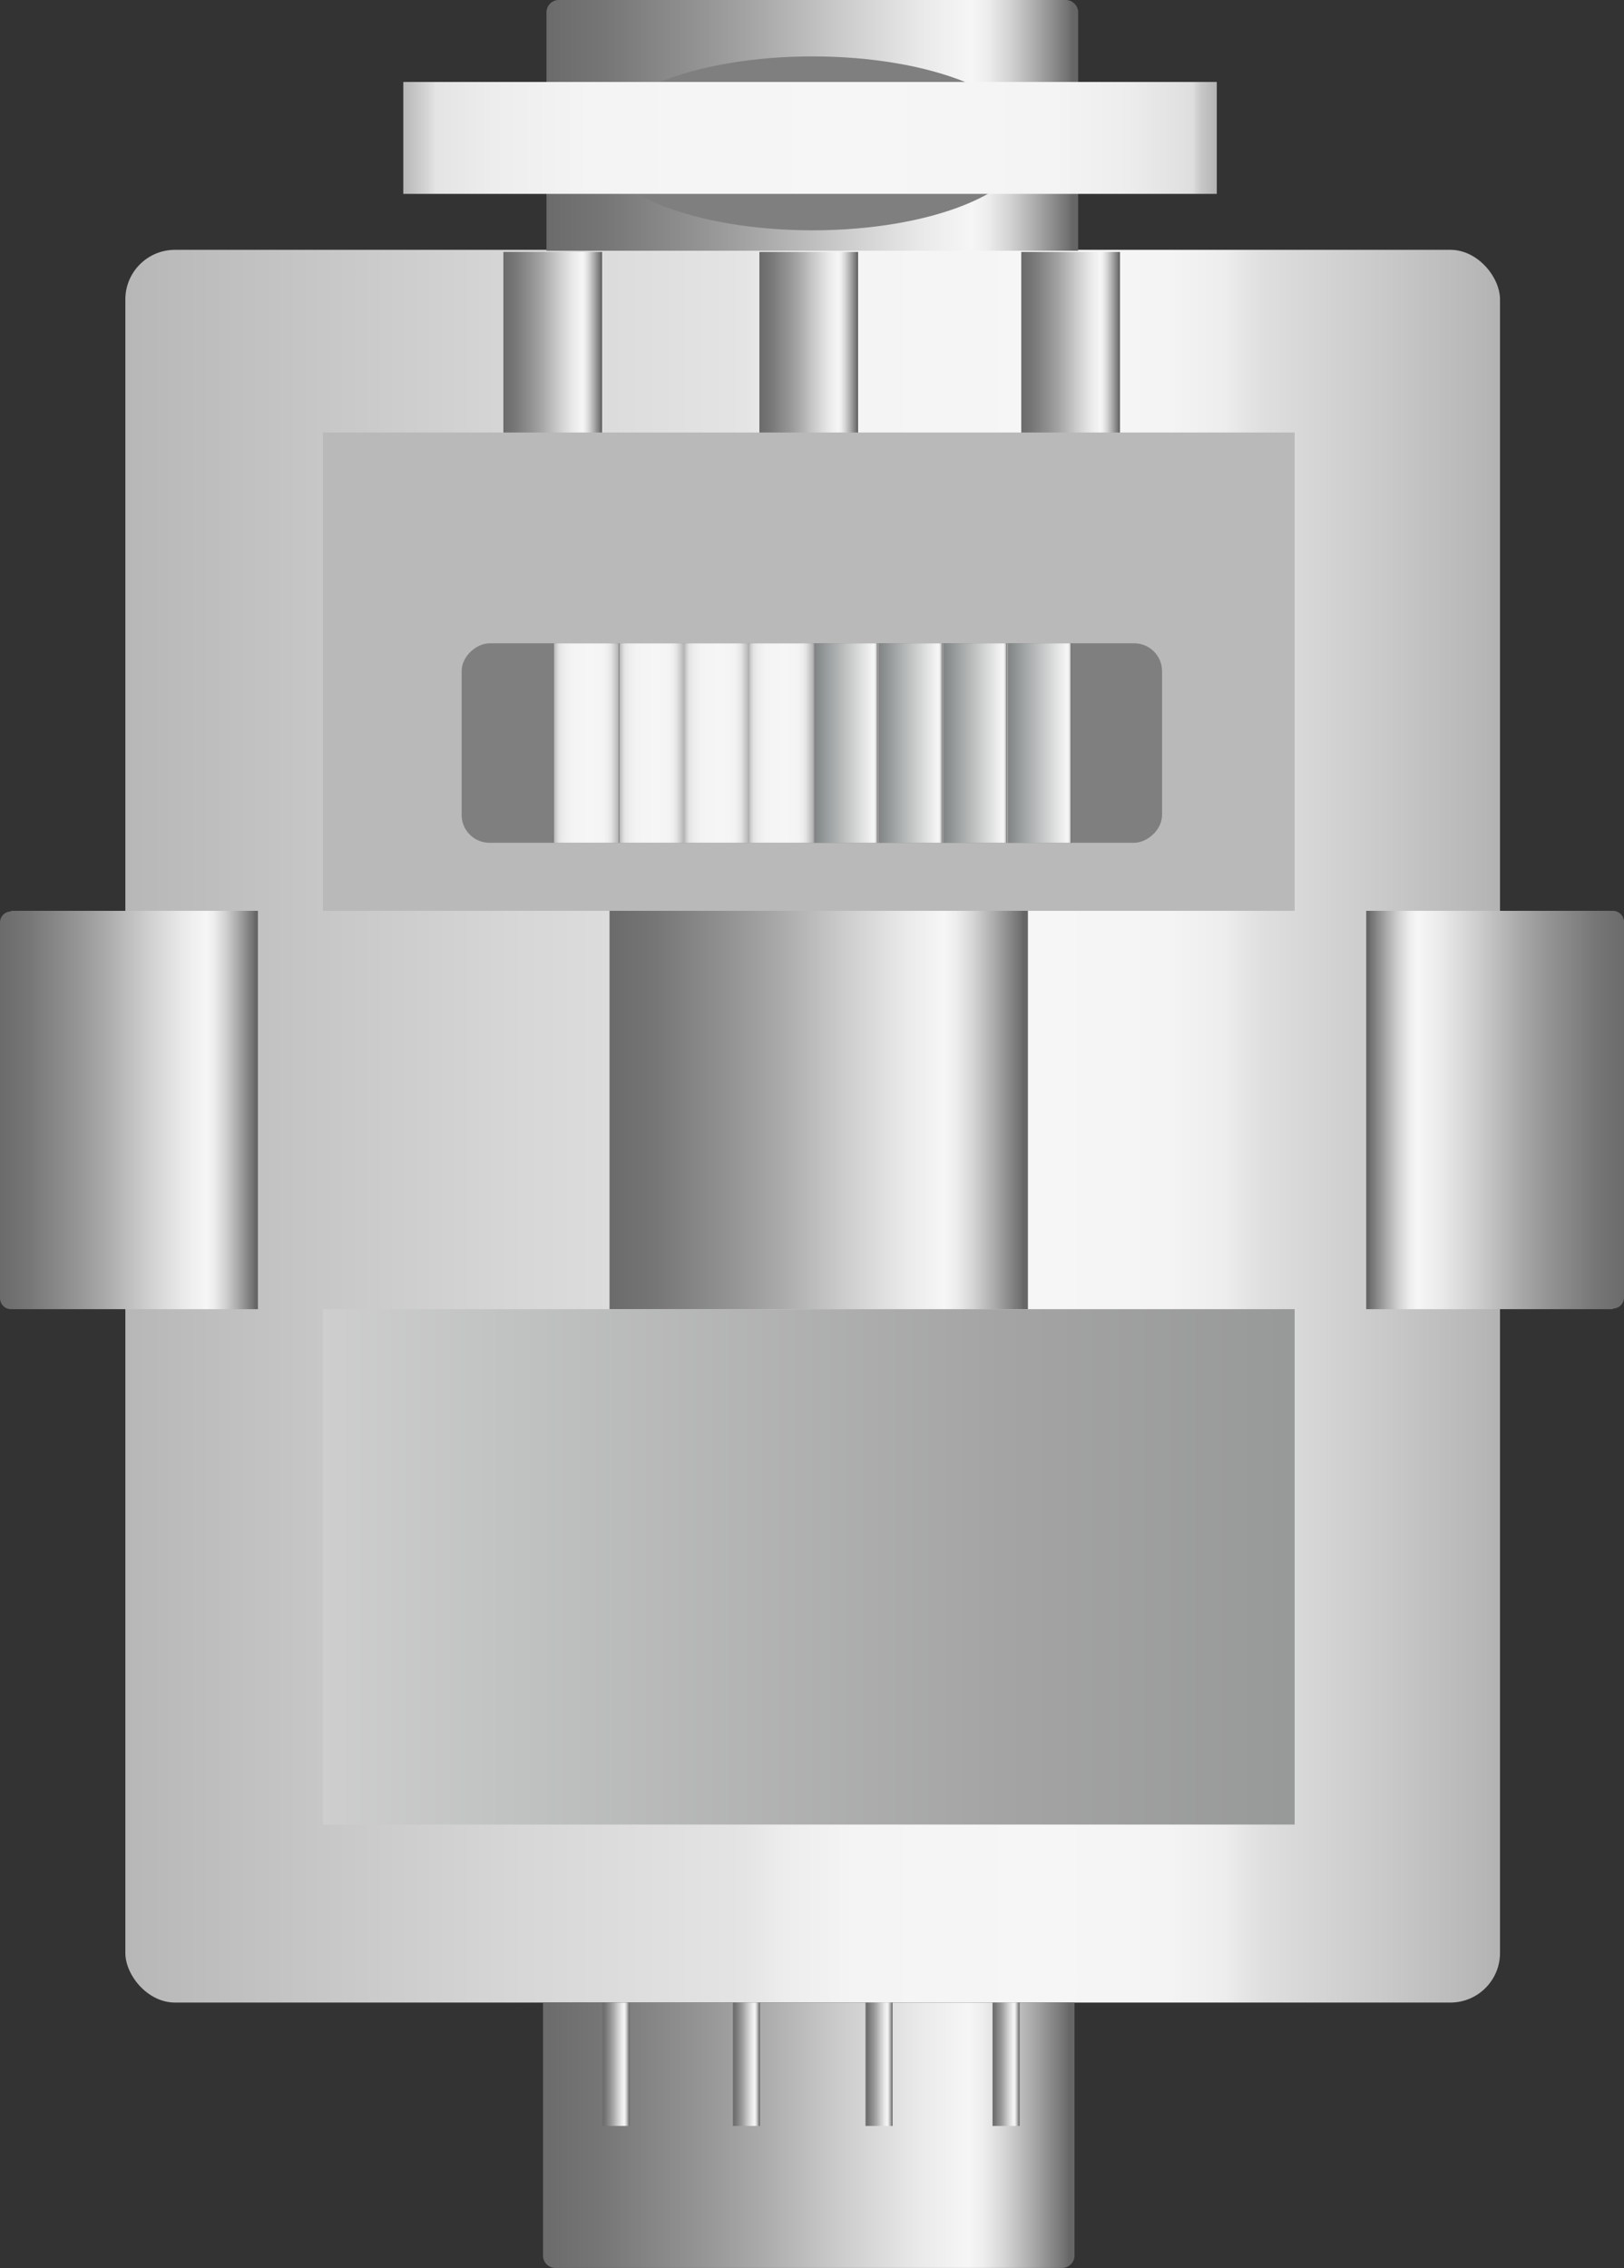 <svg xmlns="http://www.w3.org/2000/svg" xmlns:xlink="http://www.w3.org/1999/xlink" viewBox="0 0 107.4 149.98"><rect x="0" y="0" width="107.4" height="149.98" fill="#333333" stroke="none"/><defs><style>.cls-1{fill:url(#未命名的渐变_117);}.cls-2{fill:url(#未命名的渐变_67);}.cls-3{fill:url(#未命名的渐变_67-2);}.cls-4{fill:url(#未命名的渐变_67-3);}.cls-5{fill:url(#未命名的渐变_67-4);}.cls-6{fill:#b9b9b9;}.cls-7{fill:#7f7f7f;}.cls-8{fill:url(#未命名的渐变_87);}.cls-9{fill:url(#未命名的渐变_87-2);}.cls-10{fill:url(#未命名的渐变_87-3);}.cls-11{fill:url(#未命名的渐变_87-4);}.cls-12{fill:url(#未命名的渐变_94);}.cls-13{fill:url(#未命名的渐变_94-2);}.cls-14{fill:url(#未命名的渐变_94-3);}.cls-15{fill:url(#未命名的渐变_94-4);}.cls-16{fill:url(#未命名的渐变_106);}.cls-17{fill:url(#未命名的渐变_67-5);}.cls-18{fill:url(#未命名的渐变_67-6);}.cls-19{fill:url(#未命名的渐变_67-7);}.cls-20{fill:url(#未命名的渐变_67-8);}.cls-21{fill:url(#未命名的渐变_33);}.cls-22{fill:url(#未命名的渐变_67-9);}.cls-23{fill:url(#未命名的渐变_67-10);}.cls-24{fill:url(#未命名的渐变_67-11);}.cls-25{fill:url(#未命名的渐变_67-12);}</style><linearGradient id="未命名的渐变_117" x1="8.29" y1="74.47" x2="99.2" y2="74.47" gradientUnits="userSpaceOnUse"><stop offset="0" stop-color="#b7b7b7"/><stop offset="0.28" stop-color="#d6d6d6"/><stop offset="0.45" stop-color="#e4e4e4"/><stop offset="0.48" stop-color="#ededed"/><stop offset="0.53" stop-color="#f4f4f4"/><stop offset="0.67" stop-color="#f6f6f6"/><stop offset="0.76" stop-color="#f4f4f4"/><stop offset="0.8" stop-color="#ededed"/><stop offset="0.82" stop-color="#e2e2e2"/><stop offset="0.83" stop-color="#dedede"/><stop offset="0.92" stop-color="#c8c8c8"/><stop offset="1" stop-color="#b3b3b3"/></linearGradient><linearGradient id="未命名的渐变_67" x1="40.31" y1="73.4" x2="67.97" y2="73.4" gradientUnits="userSpaceOnUse"><stop offset="0" stop-color="#6b6b6b"/><stop offset="0.11" stop-color="#767676"/><stop offset="0.3" stop-color="#959595"/><stop offset="0.41" stop-color="#aaa"/><stop offset="0.56" stop-color="#ccc"/><stop offset="0.71" stop-color="#eaeaea"/><stop offset="0.8" stop-color="#f6f6f6"/><stop offset="0.83" stop-color="#ededed"/><stop offset="0.87" stop-color="#d4d4d4"/><stop offset="0.92" stop-color="#ababab"/><stop offset="0.98" stop-color="#737373"/><stop offset="0.99" stop-color="#666"/></linearGradient><linearGradient id="未命名的渐变_67-2" x1="33.29" y1="23.26" x2="39.81" y2="23.26" xlink:href="#未命名的渐变_67"/><linearGradient id="未命名的渐变_67-3" x1="67.54" y1="23.26" x2="74.07" y2="23.26" xlink:href="#未命名的渐变_67"/><linearGradient id="未命名的渐变_67-4" x1="50.22" y1="23.26" x2="56.75" y2="23.26" xlink:href="#未命名的渐变_67"/><linearGradient id="未命名的渐变_87" x1="40.97" y1="49.14" x2="45.24" y2="49.14" gradientUnits="userSpaceOnUse"><stop offset="0" stop-color="#b7b7b7"/><stop offset="0.05" stop-color="#d6d6d6"/><stop offset="0.08" stop-color="#e4e4e4"/><stop offset="0.15" stop-color="#ededed"/><stop offset="0.26" stop-color="#f4f4f4"/><stop offset="0.56" stop-color="#f6f6f6"/><stop offset="0.77" stop-color="#f4f4f4"/><stop offset="0.84" stop-color="#ededed"/><stop offset="0.89" stop-color="#e2e2e2"/><stop offset="0.9" stop-color="#dedede"/><stop offset="0.95" stop-color="#c8c8c8"/><stop offset="1" stop-color="#b3b3b3"/></linearGradient><linearGradient id="未命名的渐变_87-2" x1="36.64" y1="49.14" x2="40.91" y2="49.14" xlink:href="#未命名的渐变_87"/><linearGradient id="未命名的渐变_87-3" x1="45.24" y1="49.14" x2="49.51" y2="49.14" xlink:href="#未命名的渐变_87"/><linearGradient id="未命名的渐变_87-4" x1="49.51" y1="49.14" x2="53.78" y2="49.14" xlink:href="#未命名的渐变_87"/><linearGradient id="未命名的渐变_94" x1="53.78" y1="49.14" x2="58.05" y2="49.14" gradientUnits="userSpaceOnUse"><stop offset="0" stop-color="#b7b7b7"/><stop offset="0.01" stop-color="#9b9d9d"/><stop offset="0.02" stop-color="#878b8b"/><stop offset="0.02" stop-color="#808484"/><stop offset="0.28" stop-color="#a3a6a6"/><stop offset="0.93" stop-color="#f6f6f6"/><stop offset="0.95" stop-color="#f3f3f3"/><stop offset="0.96" stop-color="#eaeaea"/><stop offset="0.97" stop-color="#dbdbdb"/><stop offset="0.98" stop-color="#c5c5c5"/><stop offset="0.99" stop-color="#aaa"/><stop offset="0.99" stop-color="#888"/><stop offset="1" stop-color="#666"/></linearGradient><linearGradient id="未命名的渐变_94-2" x1="58.05" y1="49.14" x2="62.32" y2="49.14" xlink:href="#未命名的渐变_94"/><linearGradient id="未命名的渐变_94-3" x1="62.32" y1="49.14" x2="66.59" y2="49.14" xlink:href="#未命名的渐变_94"/><linearGradient id="未命名的渐变_94-4" x1="66.59" y1="49.14" x2="70.86" y2="49.14" xlink:href="#未命名的渐变_94"/><linearGradient id="未命名的渐变_106" x1="21.35" y1="103.61" x2="85.62" y2="103.61" gradientUnits="userSpaceOnUse"><stop offset="0" stop-color="#cecece"/><stop offset="0.17" stop-color="#c2c3c3"/><stop offset="0.7" stop-color="#a4a4a4"/><stop offset="0.99" stop-color="#989999"/></linearGradient><linearGradient id="未命名的渐变_67-5" x1="36.14" y1="8.29" x2="71.3" y2="8.29" xlink:href="#未命名的渐变_67"/><linearGradient id="未命名的渐变_67-6" x1="35.91" y1="-87.14" x2="71.06" y2="-87.14" gradientTransform="matrix(1, 0, 0, -1, 0, 54.06)" xlink:href="#未命名的渐变_67"/><linearGradient id="未命名的渐变_67-7" x1="0" y1="73.4" x2="17.06" y2="73.4" xlink:href="#未命名的渐变_67"/><linearGradient id="未命名的渐变_67-8" x1="157.14" y1="73.4" x2="174.2" y2="73.4" gradientTransform="matrix(1, 0, 0, -1, -66.79, 146.8)" xlink:href="#未命名的渐变_67"/><linearGradient id="未命名的渐变_33" x1="26.67" y1="9.12" x2="80.47" y2="9.12" gradientUnits="userSpaceOnUse"><stop offset="0" stop-color="#b7b7b7"/><stop offset="0.03" stop-color="#d6d6d6"/><stop offset="0.04" stop-color="#e4e4e4"/><stop offset="0.11" stop-color="#ededed"/><stop offset="0.23" stop-color="#f4f4f4"/><stop offset="0.56" stop-color="#f6f6f6"/><stop offset="0.8" stop-color="#f4f4f4"/><stop offset="0.89" stop-color="#ededed"/><stop offset="0.95" stop-color="#e2e2e2"/><stop offset="0.97" stop-color="#dedede"/><stop offset="0.98" stop-color="#c8c8c8"/><stop offset="1" stop-color="#b3b3b3"/></linearGradient><linearGradient id="未命名的渐变_67-9" x1="39.85" y1="136.51" x2="41.64" y2="136.51" xlink:href="#未命名的渐变_67"/><linearGradient id="未命名的渐变_67-10" x1="48.47" y1="136.51" x2="50.26" y2="136.51" xlink:href="#未命名的渐变_67"/><linearGradient id="未命名的渐变_67-11" x1="57.24" y1="136.51" x2="59.03" y2="136.51" xlink:href="#未命名的渐变_67"/><linearGradient id="未命名的渐变_67-12" x1="65.64" y1="136.51" x2="67.43" y2="136.51" xlink:href="#未命名的渐变_67"/></defs><title>Meter 9(仪表9)</title><g id="图层_2" data-name="图层 2"><g id="图层_13" data-name="图层 13"><g id="Meter_9_仪表9_" data-name="Meter 9(仪表9)"><rect class="cls-1" x="8.29" y="16.52" width="90.91" height="115.9" rx="3.28"/><rect class="cls-2" x="40.31" y="60.23" width="27.67" height="26.34"/><rect class="cls-3" x="33.29" y="16.66" width="6.53" height="13.2"/><rect class="cls-4" x="67.54" y="16.66" width="6.53" height="13.2"/><rect class="cls-5" x="50.22" y="16.66" width="6.53" height="13.2"/><rect class="cls-6" x="21.35" y="28.6" width="64.27" height="31.63"/><rect class="cls-7" x="47.09" y="25.98" width="13.19" height="46.32" rx="1.84" transform="translate(102.83 -4.55) rotate(90)"/><rect class="cls-8" x="40.97" y="42.54" width="4.27" height="13.19"/><rect class="cls-9" x="36.64" y="42.54" width="4.27" height="13.19"/><rect class="cls-10" x="45.24" y="42.54" width="4.27" height="13.19"/><rect class="cls-11" x="49.51" y="42.54" width="4.27" height="13.19"/><rect class="cls-12" x="53.78" y="42.54" width="4.27" height="13.19"/><rect class="cls-13" x="58.05" y="42.54" width="4.27" height="13.19"/><rect class="cls-14" x="62.32" y="42.54" width="4.27" height="13.19"/><rect class="cls-15" x="66.59" y="42.54" width="4.27" height="13.19"/><rect class="cls-16" x="21.35" y="86.57" width="64.27" height="34.08"/><path class="cls-17" d="M37,0H70.48a.82.82,0,0,1,.82.82V16.58a0,0,0,0,1,0,0H36.14a0,0,0,0,1,0,0V.82A.82.82,0,0,1,37,0Z"/><path class="cls-18" d="M35.91,132.42H71.06a0,0,0,0,1,0,0v16.73a.82.82,0,0,1-.82.82H36.73a.82.82,0,0,1-.82-.82V132.42a0,0,0,0,1,0,0Z"/><path class="cls-19" d="M.73,60.23H17.06a0,0,0,0,1,0,0V86.57a0,0,0,0,1,0,0H.73A.73.73,0,0,1,0,85.84V61a.73.73,0,0,1,.73-.73Z"/><path class="cls-20" d="M91.08,60.23H107.4a0,0,0,0,1,0,0V86.57a0,0,0,0,1,0,0H91.08a.73.73,0,0,1-.73-.73V61a.73.73,0,0,1,.73-.73Z" transform="translate(197.75 146.8) rotate(180)"/><ellipse class="cls-7" cx="53.73" cy="9.48" rx="14.25" ry="5.75"/><rect class="cls-21" x="26.67" y="5.42" width="53.8" height="7.4"/><rect class="cls-22" x="39.85" y="132.42" width="1.79" height="8.16"/><rect class="cls-23" x="48.47" y="132.42" width="1.79" height="8.16"/><rect class="cls-24" x="57.24" y="132.42" width="1.79" height="8.16"/><rect class="cls-25" x="65.64" y="132.42" width="1.79" height="8.16"/></g></g></g></svg>